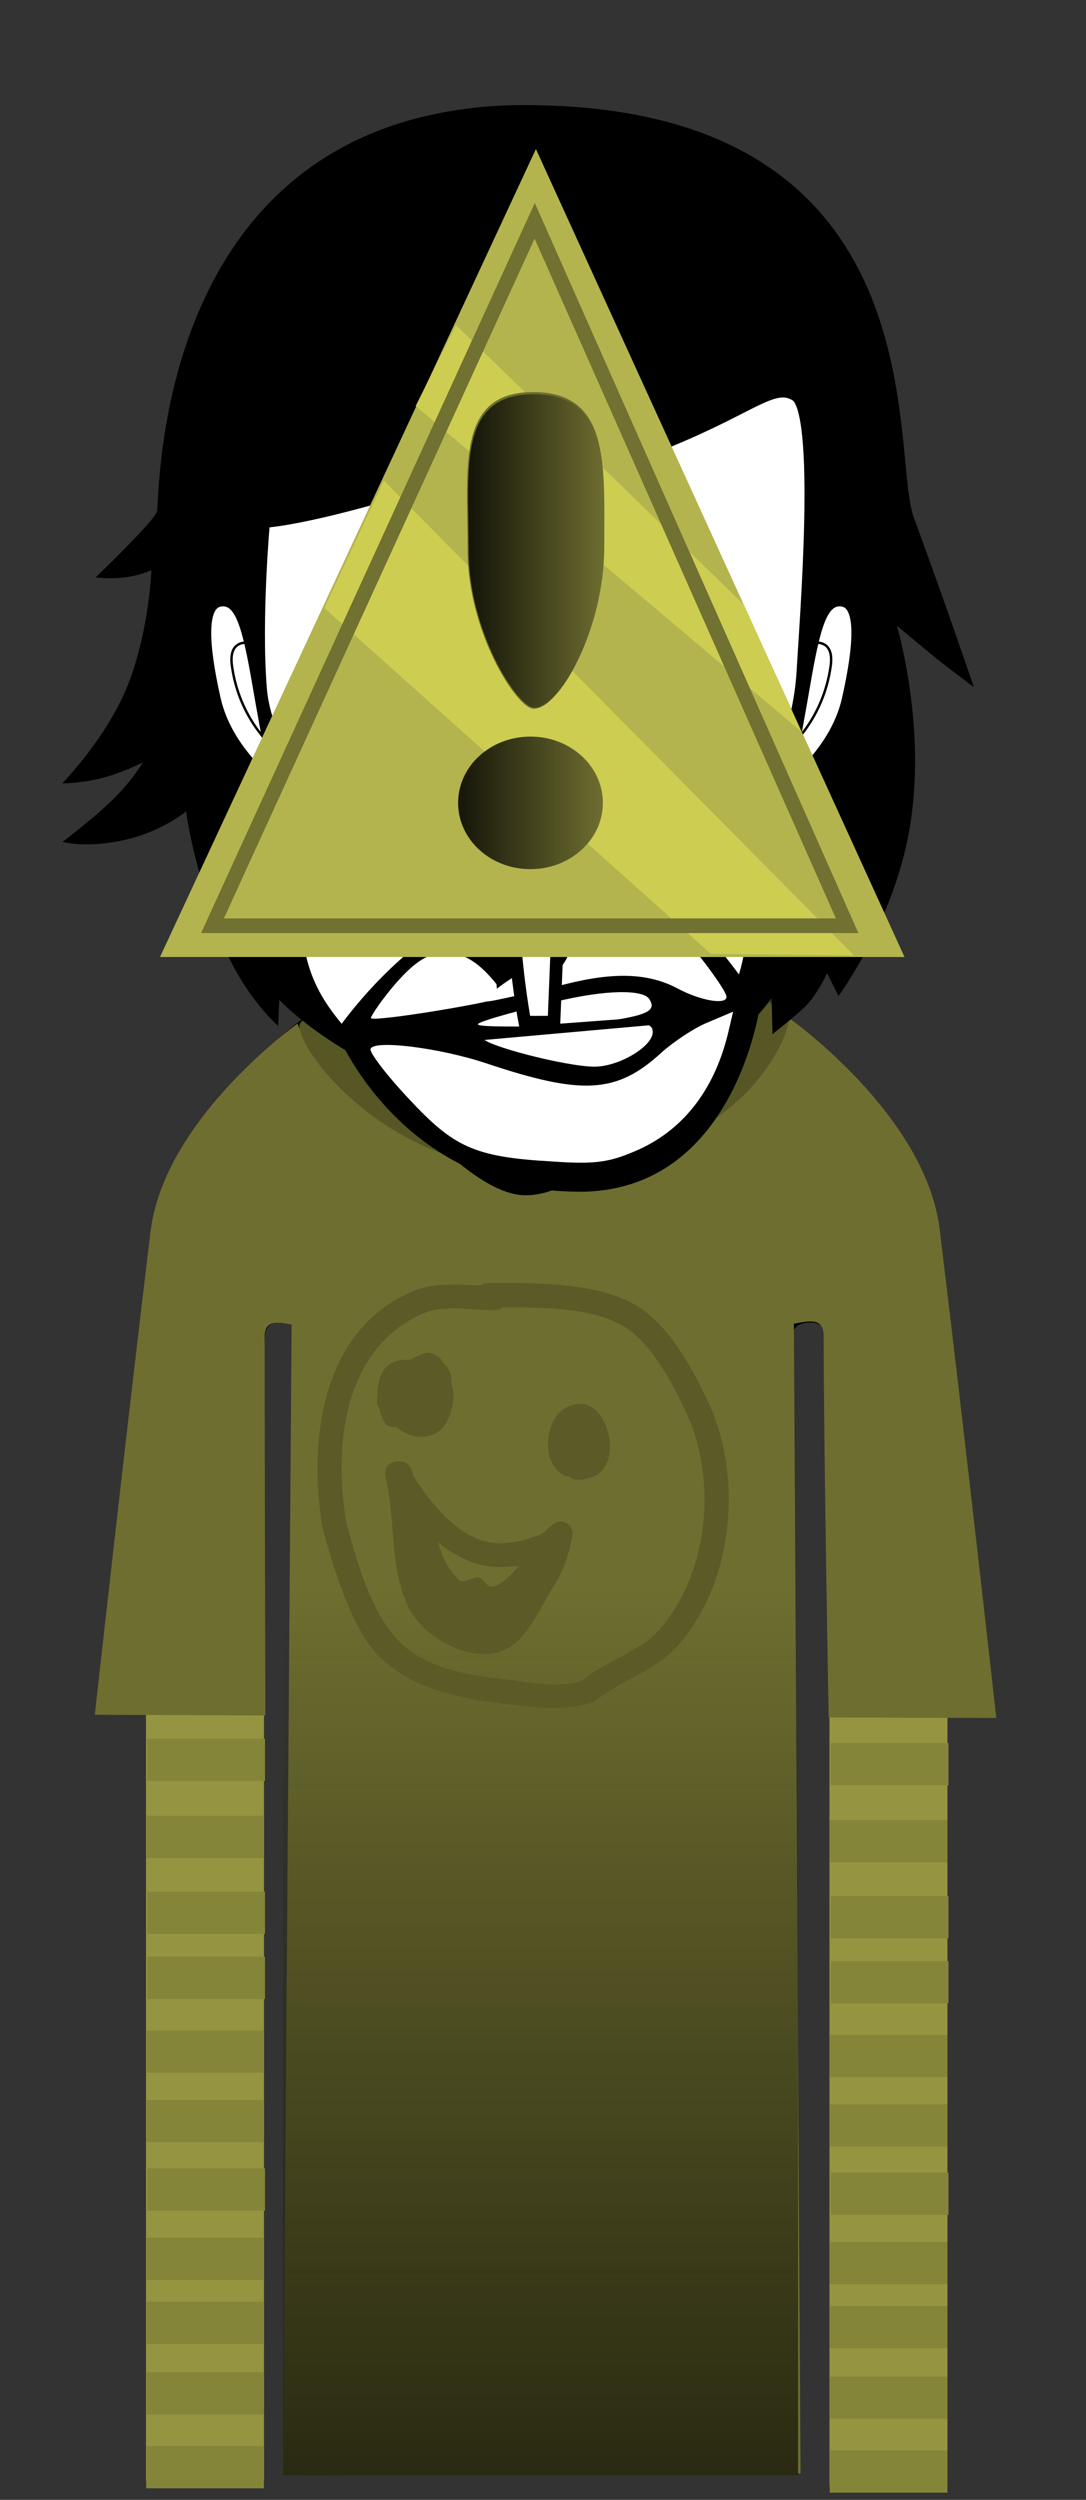 <svg viewBox="0,0,111.226,256.027" height="256.027" width="111.226" xmlns:xlink="http://www.w3.org/1999/xlink" xmlns="http://www.w3.org/2000/svg" version="1.1"><rect x="0" y="0" width="111.226" height="256.027" fill="#333333" stroke="none"/><defs><linearGradient id="color-1" gradientUnits="userSpaceOnUse" y2="305.5" x2="319.75" y1="214.5" x1="319.75"><stop stop-opacity="0" stop-color="#2a2a12" offset="0"></stop><stop stop-color="#2a2a12" offset="1"></stop></linearGradient><linearGradient id="color-2" gradientUnits="userSpaceOnUse" y2="108.414" x2="326.286" y1="108.414" x1="312.324"><stop stop-color="#131308" offset="0"></stop><stop stop-opacity="0" stop-color="#131308" offset="1"></stop></linearGradient><linearGradient id="color-3" gradientUnits="userSpaceOnUse" y2="134.214" x2="326.021" y1="134.214" x1="311.307"><stop stop-color="#151509" offset="0"></stop><stop stop-opacity="0" stop-color="#151509" offset="1"></stop></linearGradient></defs><g transform="translate(-264.387,-51.987)"><g style="mix-blend-mode: normal" stroke-dashoffset="0" stroke-dasharray="" stroke-miterlimit="10" stroke-linejoin="miter" fill-rule="nonzero" data-paper-data="{&quot;isPaintingLayer&quot;:true}"><path stroke-linecap="butt" stroke-width="2" stroke="none" fill="#000000" fill-opacity="0.01" d="M264.387,308.013v-256.027h111.226v256.027z"></path><g stroke-linecap="butt" stroke-width="0" stroke="none"><path fill="#959541" d="M349.34,306.475v-80.375h12.083v80.375z"></path><path fill="#85853a" d="M349.472,234.833v-4.333h12.056v4.333z"></path><path fill="#85853a" d="M349.361,242.722v-4.333h12.056v4.333z"></path><path fill="#85853a" d="M349.472,250.5v-4.333h12.056v4.333z"></path><path fill="#85853a" d="M349.472,257.167v-4.333h12.056v4.333z"></path><path fill="#85853a" d="M349.361,264.722v-4.333h12.056v4.333z"></path><path fill="#85853a" d="M349.361,271.833v-4.333h12.056v4.333z"></path><path fill="#85853a" d="M349.472,278.833v-4.333h12.056v4.333z"></path><path fill="#85853a" d="M349.361,285.944v-4.333h12.056v4.333z"></path><path fill="#85853a" d="M349.361,292.5v-4.333h12.056v4.333z"></path><path fill="#85853a" d="M349.361,299.722v-4.333h12.056v4.333z"></path><path fill="#85853a" d="M349.361,307.278v-4.333h12.056v4.333z"></path></g><g stroke-linecap="butt" stroke-width="0" stroke="none"><path fill="#959541" d="M279.34,306.031v-80.375h12.083v80.375z"></path><path fill="#85853a" d="M279.472,234.389v-4.333h12.056v4.333z"></path><path fill="#85853a" d="M279.361,242.278v-4.333h12.056v4.333z"></path><path fill="#85853a" d="M279.472,250.056v-4.333h12.056v4.333z"></path><path fill="#85853a" d="M279.472,256.722v-4.333h12.056v4.333z"></path><path fill="#85853a" d="M279.361,264.278v-4.333h12.056v4.333z"></path><path fill="#85853a" d="M279.361,271.389v-4.333h12.056v4.333z"></path><path fill="#85853a" d="M279.472,278.389v-4.333h12.056v4.333z"></path><path fill="#85853a" d="M279.361,285.5v-4.333h12.056v4.333z"></path><path fill="#85853a" d="M279.361,292.056v-4.333h12.056v4.333z"></path><path fill="#85853a" d="M279.361,299.278v-4.333h12.056v4.333z"></path><path fill="#85853a" d="M279.361,306.833v-4.333h12.056v4.333z"></path></g><path stroke-linecap="butt" stroke-width="2" stroke="#000000" fill="#ffffff" d="M279.364,225.725c0,0 1.031,-15.717 0.873,-39.345c-0.055,-8.153 8.187,-36.761 40.202,-36.921c31.602,-0.158 39.857,29.487 39.849,36.897c-0.077,46.243 1.321,39.542 1.321,39.542l-10.052,0.207l-1.27,-36.51c0,0 0.075,-3.099 -2.816,-3.154c-3.434,-0.065 -2.945,3.116 -2.945,3.116l0.205,114.87l-48.214,0.072l-0.305,-115.233c0,0 0.279,-2.919 -2.886,-2.934c-3.111,-0.015 -2.816,2.909 -2.816,2.909l-3.647,36.622z"></path><g stroke-linecap="butt" stroke-width="0" stroke="none"><g fill="#6e6e30"><path d="M293.375,305.31l1.107,-148.214c0,0 10.439,12.512 25.893,12.614c21.206,0.141 25.143,-12.9 25.143,-12.9l0.857,148.5z"></path><path d="M274.098,227.609c0,0 3.161,-28.52 5.707,-49.489c1.405,-11.573 15.05,-21.292 15.05,-21.292l3.175,7.724c0,0 -1.154,17.136 -1.154,21.615c0,3.832 -5.385,-0.864 -5.385,2.769c0,11.385 0.077,38.75 0.077,38.75z"></path><path data-paper-data="{&quot;index&quot;:null}" d="M349.259,227.886c0,0 -0.513,-27.549 -0.513,-39.062c0,-3.674 -5.475,1.075 -5.475,-2.8c0,-4.53 -2.459,-24.145 -2.459,-24.145l4.513,-5.525c0,0 13.873,9.828 15.301,21.533c2.588,21.206 5.802,50.048 5.802,50.048z"></path></g><path fill="url(#color-1)" d="M293.375,305.5v-91h52.75v91z"></path></g><path stroke-linecap="butt" stroke-width="0.5" stroke="none" fill="#5b5b28" d="M315.906,185.889c-0.364,0.289 -0.835,0.289 -0.835,0.289c-2.24,0 -5.28,-0.598 -7.367,0.328c-8.209,3.646 -9.148,13.578 -7.841,21.44c1.091,4.021 2.61,9.65 5.765,12.488c2.836,2.55 6.882,3.114 10.444,3.538c2.471,0.295 5.517,0.942 7.948,0.157c2.382,-2.107 5.795,-2.79 7.972,-5.316c4.783,-5.55 5.775,-14.507 3.07,-21.256c-1.375,-3.099 -3.339,-7.073 -6.046,-9.215c-3.125,-2.472 -8.962,-2.472 -13.11,-2.453zM313.58,183.639c0.354,-0.246 0.777,-0.246 0.777,-0.246h0.429c4.78,0 11.836,-0.121 15.769,2.979c3.061,2.413 5.252,6.713 6.811,10.213c3.042,7.619 1.939,17.636 -3.502,23.886c-2.38,2.734 -5.989,3.567 -8.6,5.827c-3.079,1.042 -6.296,0.542 -9.481,0.157c-5.112,-0.617 -11.099,-1.921 -14.068,-6.737c-1.945,-3.156 -3.31,-7.645 -4.294,-11.237c-1.495,-8.95 -0.155,-20.284 9.302,-24.274c2.055,-0.867 4.556,-0.669 6.857,-0.569z"></path><path stroke-linecap="butt" stroke-width="0.5" stroke="none" fill="#5b5b28" d="M309.008,190.787c0.34,0.156 0.621,0.449 0.822,0.869c0.023,0.016 0.045,0.032 0.067,0.049c0.523,0.399 0.748,1.185 0.732,2.051c0.61,1.656 -0.287,4.312 -1.52,4.978c-1.452,0.785 -3.035,0.364 -4.151,-0.626c-0.203,0.036 -0.387,0.043 -0.543,0.014c-0.911,-0.169 -0.952,-1.591 -1.428,-2.386c0.06,-2.635 0.385,-4.596 3.408,-4.486c0.454,-0.239 0.918,-0.445 1.355,-0.626c0,0 0.725,-0.29 1.258,0.162z"></path><path stroke-linecap="butt" stroke-width="0.5" stroke="none" fill="#5b5b28" d="M322.636,203.186c-0.165,-0 -0.325,-0.029 -0.476,-0.105c-2.377,-1.186 -2.019,-5.535 0.01,-6.812c4.166,-2.623 6.497,5.619 2.939,6.962c-1.242,0.469 -2.016,0.372 -2.473,-0.045z"></path><path stroke-linecap="butt" stroke-width="0.5" stroke="none" fill="#5b5b28" d="M317.346,215.87c-0.033,0.023 -0.066,0.046 -0.099,0.068c0.01,0.015 0.02,0.03 0.03,0.045c0.023,-0.038 0.046,-0.076 0.069,-0.114zM311.39,213.783c0.489,0.462 1.338,-0.318 2.006,-0.234c0.476,0.06 0.685,0.718 1.135,0.885c0.765,0.282 2.031,-0.938 3.018,-2.059c-0.487,0.035 -0.963,0.053 -1.385,0.086c-2.576,0.201 -4.913,-0.886 -6.908,-2.518c0.409,1.412 0.943,2.714 2.135,3.84zM305.259,201.673c0.956,-0.125 1.284,0.86 1.284,0.86l0.16,0.59c1.68,2.694 4.601,6.371 7.979,6.854c1.737,0.249 3.529,-0.238 5.209,-0.894l1.061,-0.943c0.221,-0.199 0.514,-0.319 0.834,-0.319c0.69,0 1.25,0.56 1.25,1.25c0,0.103 -0.012,0.202 -0.036,0.297l-0.28,1.259l-0.009,-0.002l0.003,0.028c-0.382,1.388 -0.923,2.768 -1.737,3.955c-0.981,1.636 -2.214,4.212 -3.608,5.504c-3.374,3.126 -9.496,-0.055 -11.141,-3.505c-2.068,-4.337 -1.242,-8.908 -2.369,-13.376c0,0 -0.303,-1.213 0.91,-1.516c0.184,-0.046 0.346,-0.057 0.49,-0.043z"></path><path stroke-linecap="butt" stroke-width="0" stroke="none" fill="#575726" d="M345.134,156.547c0,1.159 -1.63,4.878 -4.98,8c-3.047,2.841 -7.498,5.064 -11.201,6.799c-3.742,1.753 -8.64,2.128 -8.64,2.128c0,0 -7.762,-1.993 -12.372,-4.045c-7.981,-3.552 -12.896,-10.286 -12.896,-12.404c0,-0.713 4.396,-3.978 5.343,-3.506c1.571,0.783 4.784,4.939 8.946,8.333c5.091,4.152 11.104,7.589 11.104,7.589c0,0 5.486,-3.258 11.039,-7.653c4.223,-3.342 8.033,-8.492 9.37,-8.725c0.488,-0.085 4.287,3.028 4.287,3.483z"></path><path stroke-linecap="butt" stroke-width="1.5" stroke="none" fill="#000000" d="M274.177,111.13c0,0 6.163,-5.922 6.292,-6.788c0.337,-2.271 -0.168,-40.173 35.968,-41.574c44.636,-0.914 39.015,35.349 41.531,42.19c3.45,9.381 6.157,17.4 6.157,17.4c0,0 -2.767,-2.054 -4.08,-3.134c-1.224,-1.008 -3.801,-3.146 -3.801,-3.146c0,0 3.091,10.348 1.311,20.695c-1.562,9.481 -7.298,17.225 -7.298,17.225l-1.155,-2.347c0,0 -1.023,2.198 -2.16,3.333c-1.137,1.135 -3.439,2.913 -3.439,2.913l-0.092,-3.704c0,0 -7.06,11.018 -24.351,10.872c-16.306,-0.255 -26.072,-10.675 -26.072,-10.675l-0.116,2.655c0,0 -3.895,-3.293 -6.181,-9.708c-2.725,-7.646 -3.239,-12.243 -3.239,-12.243c0,0 -2.339,1.899 -5.717,2.774c-4.233,1.097 -6.947,0.345 -6.947,0.345c0,0 3.608,-2.717 5.584,-4.77c1.76,-1.828 2.647,-3.377 2.647,-3.377c0,0 -2.108,1.085 -4.233,1.618c-2.217,0.556 -4.03,0.531 -4.03,0.531c0,0 4.975,-5.037 7.031,-10.874c1.941,-5.511 2.1,-10.957 2.1,-10.957c0,0 -1.362,0.662 -3.33,0.795c-1.248,0.085 -2.378,-0.049 -2.378,-0.049z"></path><path stroke-linecap="butt" stroke-width="1.5" stroke="#000000" fill="#ffffff" d="M290.963,122.452c-0.577,-7.293 0.335,-17.154 0.335,-17.154c0,0 3.411,-0.041 13.914,-3.144c8.07,-2.384 20.547,-9.487 20.547,-9.487c0,0 -2.16,3.005 -3.408,4.46c-1.327,1.547 -3.993,4.563 -3.993,4.563c0,0 7.838,-1.668 14.675,-4.729c8.568,-3.536 10.593,-6.053 12.95,-4.593c2.783,1.724 1.03,23.183 0.718,28.741c-0.422,5.669 -2.533,9.5 -3.15,12.521c-0.617,3.021 -0.41,6.137 -2.206,16.04c-1.121,6.18 -4.162,8.925 -10.019,14.661c-5.858,5.736 -9.054,9.253 -13.014,9.322c-3.811,0.066 -8.936,-5.1 -13.935,-10.382c-5.324,-5.625 -8.875,-8.477 -9.716,-15.14c-0.757,-6 -0.777,-9.909 -1.123,-15.248c-0.253,-3.903 -2.261,-6.445 -2.576,-10.428z"></path><path stroke-linecap="butt" stroke-width="1" stroke="#000000" fill="#ffffff" data-paper-data="{&quot;index&quot;:null}" d="M292.662,132.575c0,0 -4.932,-3.517 -6.164,-8.975c-1.296,-5.743 -1.461,-9.733 0.48,-9.992c1.941,-0.259 2.703,2.377 3.733,8.356c1.029,5.979 1.951,10.611 1.951,10.611z"></path><path stroke-linecap="round" stroke-width="0.25" stroke="#000000" fill="none" d="M292.46,128.627c0,0 -3.564,-2.923 -4.318,-8.451c-0.421,-3.083 2.157,-2.28 2.157,-2.28"></path><path stroke-linecap="butt" stroke-width="1" stroke="#000000" fill="#ffffff" data-paper-data="{&quot;index&quot;:null}" d="M346.896,121.964c1.029,-5.979 1.791,-8.615 3.733,-8.356c1.941,0.259 1.776,4.249 0.48,9.992c-1.232,5.458 -6.164,8.975 -6.164,8.975c0,0 0.922,-4.633 1.951,-10.611z"></path><path stroke-linecap="round" stroke-width="0.25" stroke="#000000" fill="none" data-paper-data="{&quot;index&quot;:null}" d="M347.308,117.897c0,0 2.578,-0.803 2.157,2.28c-0.754,5.527 -4.318,8.451 -4.318,8.451"></path><g stroke-linecap="butt" stroke="none" data-paper-data="{&quot;index&quot;:null}"><path stroke-width="0" fill="#000000" d="M298.819,157.623c0,0 3.761,-5.593 9.412,-9.652c5.276,-3.116 7.573,1.998 7.573,1.998c0,0 6.819,-5.708 14.569,-6.752c4.085,-0.272 11.869,11.653 11.869,11.653c0,0 -2.506,19.126 -18.428,19.169c-18.492,0.05 -24.994,-16.416 -24.994,-16.416z"></path><path stroke-width="0.5" fill="#ffffff" data-paper-data="{&quot;noHover&quot;:false,&quot;origItem&quot;:[&quot;Path&quot;,{&quot;applyMatrix&quot;:true,&quot;segments&quot;:[[[465.53657,349.88954],[0.61718,0],[-0.73438,0]],[[464.65375,350.88678],[0.09376,-0.95156],[-0.04688,0.64706]],[[464.87251,352.00582],[-0.19532,-0.09896],[0.54688,0.19792]],[[468.27875,352.27988],[0,0.17508],[0,-0.07612]],[[467.30219,351.00858],[0.52344,0.6014],[-0.78906,-0.89828]]],&quot;closed&quot;:true,&quot;fillColor&quot;:[0,0,0]}]}" d="M310.015,149.562c1.944,0 3.516,1.094 5.221,3.216c0.124,1.713 0.436,1.275 -0.082,1.537c-1.448,0.524 -12.782,2.394 -12.782,1.93c0,-0.202 1.16,-1.949 2.546,-3.542c2.089,-2.378 3.463,-3.141 5.097,-3.141z"></path><path stroke-width="0.5" fill="#ffffff" data-paper-data="{&quot;noHover&quot;:false,&quot;origItem&quot;:[&quot;Path&quot;,{&quot;applyMatrix&quot;:true,&quot;segments&quot;:[[[456.91927,348.71722],[0,0],[-0.47656,0.27406]],[[454.70053,351.48058],[0,-0.2969],[0,0.32734]],[[456.60679,351.1304],[-0.88282,0.4796],[1.09376,-0.57094]],[[460.72397,350.98576],[-1.90624,-0.47958],[0.74218,0.17508]],[[462.08335,351.16084],[0,0.06852],[0,-0.50242]],[[460.01303,349.311],[1.21094,0.57854],[-1.83594,-0.845]],[[456.91929,348.71722],[0.61718,-0.37302],[0,0]]],&quot;closed&quot;:true,&quot;fillColor&quot;:[0,0,0]}]}" d="M332.866,146.49c1.262,0.726 5.928,6.804 5.928,7.59c0,0.867 -2.729,0.383 -5.067,-0.887c-2.896,-1.512 -6.329,-1.691 -11.376,-0.421c-1.965,0.464 -8.108,1.947 -8.108,1.766c0,-1.33 6.791,-4.878 9.997,-6.409c4.861,-2.237 6.991,-2.626 8.625,-1.639z"></path><path stroke-width="0.5" fill="#ffffff" data-paper-data="{&quot;noHover&quot;:false,&quot;origItem&quot;:[&quot;Path&quot;,{&quot;applyMatrix&quot;:true,&quot;segments&quot;:[[[457.67715,351.65566],[0,0],[-0.23438,0.37302]],[[458.81777,352.40168],[-1.14062,-0.19792],[0,0]],[459.81777,352.5996],[[458.70059,352.55392],[0,0],[-0.88282,-0.05328]],[[457.55997,352.87364],[0,-0.29688],[0,0.55572]],[[459.74747,354.1221],[-0.95312,0],[1.07812,0]],[[462.82559,353.25426],[0,0.2969],[0,-0.15226]],[[461.32559,352.8508],[0.80468,0.07612],[0,0]],[459.81777,352.70616],[[461.32559,352.6757],[0,0],[0.80468,-0.02284]],[[462.80215,352.40164],[0,0.12942],[0,-0.1218]],[[461.15371,351.77742],[0.90626,0.20552],[-1.92968,-0.47198]],[[457.67715,351.65562],[0.21874,-0.39586],[0,0]]],&quot;closed&quot;:true,&quot;fillColor&quot;:[0,0,0]}]}" d="M330.908,154.344c0.621,0.988 0.014,1.491 -3.006,2.015l-2.66,0.489l2.976,-0.055c2.337,-0.141 3.022,0.108 3.022,0.894c0,1.471 -3.451,3.545 -5.974,3.545c-2.855,0 -11.492,-2.214 -11.492,-3c0,-0.403 4.837,-0.394 6.968,-0.595l3.993,-0.371l-3.994,-0.133c-2.131,-0.06 -7.408,0.1 -7.408,-0.243c0,-0.322 5.542,-1.762 7.941,-2.306c5.109,-1.25 9.054,-1.288 9.633,-0.24z"></path><path stroke-width="0.5" fill="#ffffff" data-paper-data="{&quot;noHover&quot;:false,&quot;origItem&quot;:[&quot;Path&quot;,{&quot;applyMatrix&quot;:true,&quot;segments&quot;:[[[455.31773,352.50064],[0.47656,0.20554],[0,0]],[454.44273,352.12762],[[454.60679,352.80514],[0,0],[0.5,2.21524]],[[458.08335,357.36506],[-1.8125,-0.82216],[1.07032,0.47198]],[[461.34897,357.78376],[-1.74218,0.1294],[3.02344,-0.16748]],[[466.77865,355.46954],[-1.71874,1.84224],[0.82812,-0.87544]],[[468.27865,353.57402],[0,0.17508],[0,-0.39586]],[[463.80209,354.12212],[1.875,-0.62422],[-3.67188,1.22562]],[[457.03647,353.65014],[1.73438,1.59864],[-0.47656,-0.4263]]],&quot;closed&quot;:true,&quot;fillColor&quot;:[0,0,0]}]}" d="M332.108,159.808c1.262,-1.129 3.297,-2.477 4.559,-3.021l2.806,-1.189l-0.427,1.814c-1.324,5.865 -4.444,10.133 -9.243,12.31c-2.834,1.25 -4.247,1.56 -8.859,1.218c-8.005,-0.443 -10.09,-1.491 -14.641,-6.368c-2.193,-2.318 -3.967,-4.632 -3.967,-5.095c0,-1.048 6.898,-0.237 11.862,1.416c9.722,3.245 13.318,3.149 17.91,-1.084z"></path><path stroke-width="0" fill="#000000" d="M311.765,158.695l0.882,-1.191l19.636,-1.456l0.265,0.794z"></path></g><path stroke-linecap="butt" stroke-width="1.15" stroke="#000000" fill="#ffffff" d="M318.595,151.879c-1.034,0 -3.538,-3.26 -3.787,-5.364c-0.222,-1.882 1.315,-3.828 3.787,-3.828c2.472,0 4.202,0.491 4.03,4.189c-0.146,3.138 -1.558,5.003 -4.03,5.003z"></path><path stroke-linecap="round" stroke-width="1.3" stroke="#000000" fill="#ffffff" d="M322.197,121.785c0,0 0.103,3.97 0.006,7.127c-0.192,6.251 -1.081,27.761 -1.081,27.761l-2.982,0.009c0,0 -0.803,-4.173 -1.123,-9.5c-0.434,-7.211 -0.45,-16.293 -0.763,-19.632c-0.298,-3.165 -0.896,-5.715 -0.896,-5.715"></path><g><g><path stroke-linecap="butt" stroke-width="0" stroke="none" fill="#b4b44f" d="M280.775,150l38.5,-82.75l37.75,82.75z"></path><path stroke-linecap="butt" stroke-width="0" stroke="none" fill="#cdcd51" d="M346.416,126.884l-39.458,-33.313l4.128,-8.284l29.489,28.625z"></path><path stroke-linecap="butt" stroke-width="0" stroke="none" fill="#cdcd51" d="M337.2,149.684l-39.59,-35.425l6.091,-13.055l48.141,48.625z"></path><path stroke-linecap="round" stroke-width="1.5" stroke="#717132" fill="none" d="M351.15,146.8h-65l33,-72.2z"></path></g><path stroke-linecap="butt" stroke-width="0" stroke="none" fill="#6d6d30" d="M326.275,108c0,8.442 -4.652,16.738 -7.286,16.571c-1.709,-0.108 -6.714,-7.844 -6.714,-16.286c0,-8.442 -1.175,-16.143 6.714,-16.143c7.89,0 7.286,7.415 7.286,15.857z"></path><path stroke-linecap="butt" stroke-width="0" stroke="none" fill="#6d6d30" d="M326.132,134.214c0,3.748 -3.294,6.786 -7.357,6.786c-4.063,0 -7.357,-3.038 -7.357,-6.786c0,-3.748 3.294,-6.786 7.357,-6.786c4.063,0 7.357,3.038 7.357,6.786z"></path><path stroke-linecap="butt" stroke-width="0" stroke="none" fill="url(#color-2)" d="M326.275,108.059c0,8.355 -4.616,16.566 -7.228,16.401c-1.696,-0.107 -6.661,-7.763 -6.661,-16.118c0,-8.355 -1.166,-15.977 6.661,-15.977c7.827,0 7.228,7.339 7.228,15.694z"></path><path stroke-linecap="butt" stroke-width="0" stroke="none" fill="url(#color-3)" d="M326.021,134.214c0,3.748 -3.294,6.786 -7.357,6.786c-4.063,0 -7.357,-3.038 -7.357,-6.786c0,-3.748 3.294,-6.786 7.357,-6.786c4.063,0 7.357,3.038 7.357,6.786z"></path></g></g></g></svg><!--rotationCenter:55.61315000000002:128.01329555876708-->